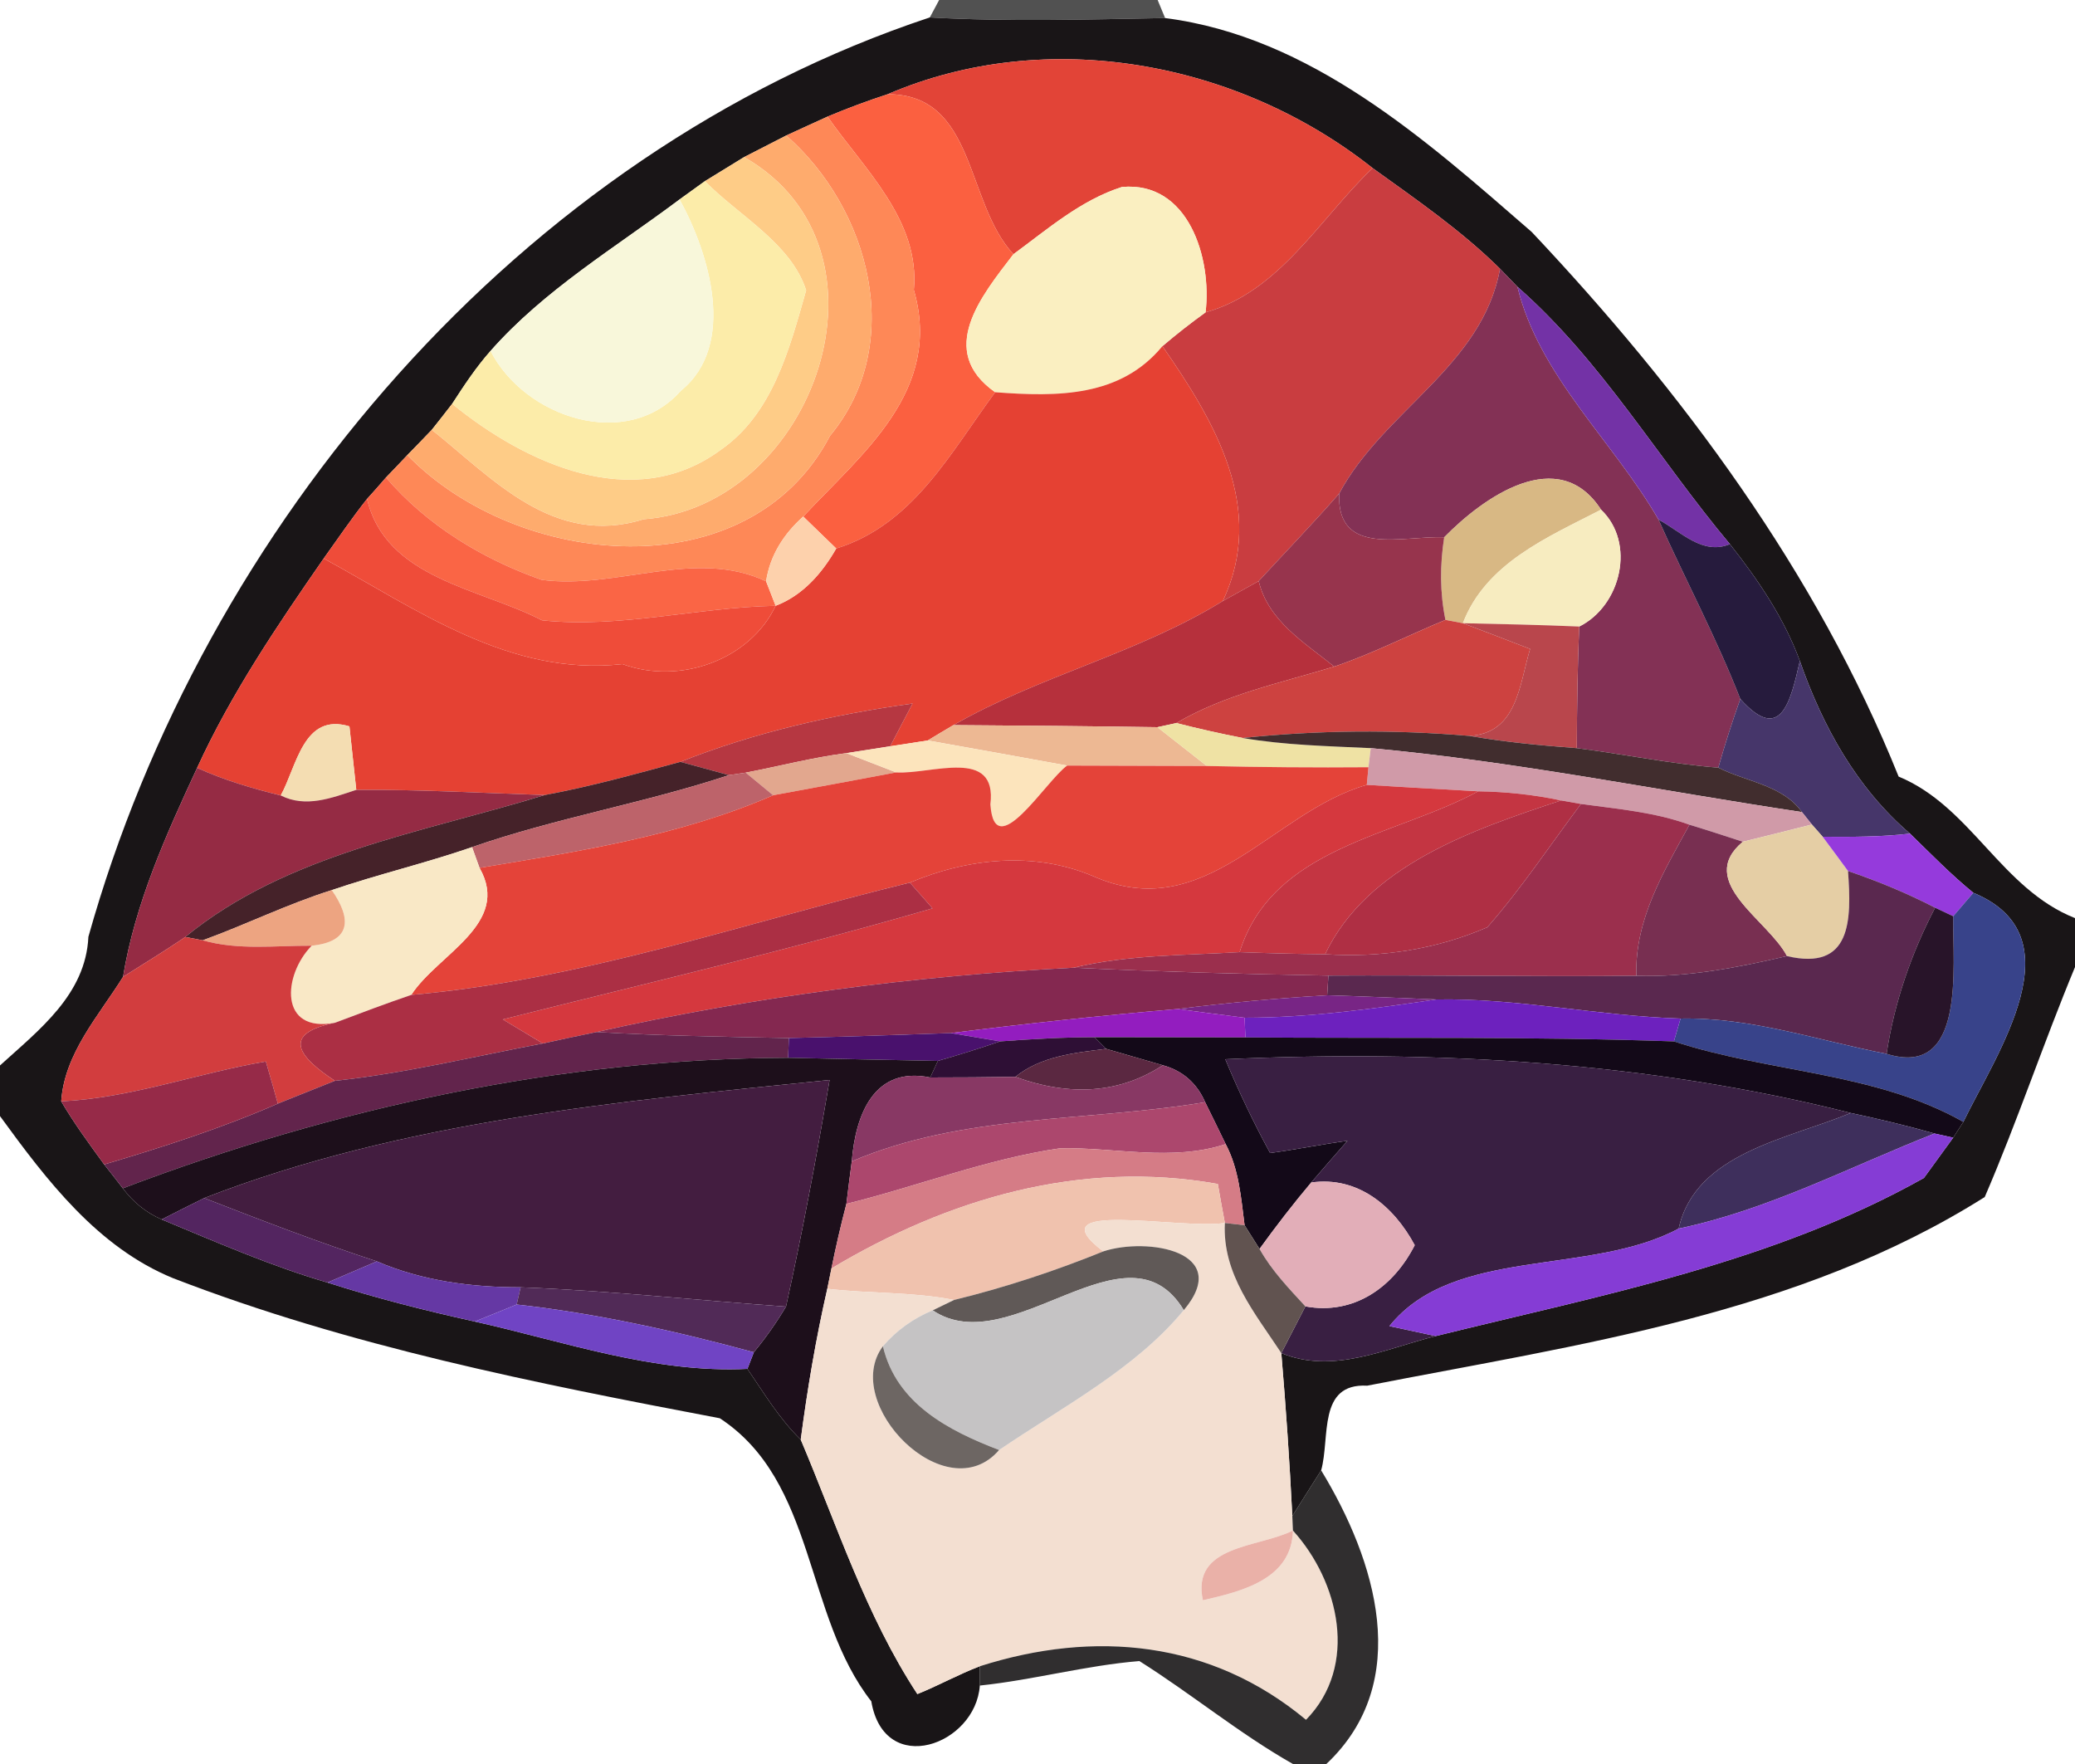<?xml version="1.0" encoding="UTF-8" ?>
<!DOCTYPE svg PUBLIC "-//W3C//DTD SVG 1.1//EN" "http://www.w3.org/Graphics/SVG/1.1/DTD/svg11.dtd">
<svg width="100pt" height="85pt" viewBox="0 0 100 85" version="1.1" xmlns="http://www.w3.org/2000/svg">
<path fill="#000000" opacity="0.68" d=" M 45.26 0.00 L 55.79 0.00 L 56.15 0.87 C 52.37 0.94 48.59 1.05 44.81 0.84 L 45.26 0.00 Z" />
<path fill="#090507" opacity="0.93" d=" M 4.26 45.14 C 9.82 25.32 25.06 7.39 44.81 0.84 C 48.59 1.05 52.37 0.94 56.15 0.87 C 63.17 1.77 68.70 6.73 73.82 11.18 C 81.07 18.87 87.53 27.55 91.50 37.42 C 94.99 38.86 96.44 42.83 100.00 44.24 L 100.00 46.60 C 98.48 50.26 97.22 54.04 95.65 57.68 C 86.68 63.34 76.08 64.78 65.89 66.77 C 63.49 66.64 64.11 69.27 63.67 70.85 C 63.21 71.58 62.74 72.31 62.28 73.05 C 62.15 70.42 61.97 67.81 61.75 65.20 C 64.24 66.23 66.76 64.99 69.19 64.38 C 77.20 62.40 85.43 60.85 92.72 56.76 C 93.07 56.27 93.78 55.31 94.13 54.82 L 94.62 54.06 C 96.25 50.70 100.15 45.11 95.10 43.02 C 94.02 42.14 93.05 41.14 92.05 40.17 C 89.48 37.97 87.85 35.02 86.74 31.85 C 85.98 29.78 84.73 27.94 83.37 26.22 C 79.93 22.12 77.19 17.38 73.13 13.82 C 72.92 13.60 72.50 13.17 72.29 12.95 C 70.43 11.11 68.26 9.62 66.15 8.10 C 59.66 2.96 50.47 1.24 42.78 4.54 C 41.80 4.86 40.83 5.22 39.88 5.62 C 39.38 5.85 38.38 6.30 37.89 6.53 C 37.38 6.79 36.37 7.31 35.86 7.57 C 35.39 7.86 34.44 8.44 33.97 8.73 C 33.67 8.95 33.05 9.39 32.75 9.61 C 29.64 11.94 26.23 13.97 23.64 16.91 C 22.94 17.70 22.36 18.58 21.79 19.46 C 21.55 19.77 21.06 20.40 20.81 20.71 C 20.52 21.01 19.93 21.63 19.63 21.93 C 19.38 22.20 18.86 22.74 18.60 23.01 C 18.38 23.27 17.92 23.79 17.69 24.04 C 16.95 24.97 16.29 25.95 15.60 26.91 C 13.36 30.14 11.14 33.42 9.50 37.00 C 8.00 40.23 6.51 43.53 5.93 47.07 C 4.75 48.96 3.11 50.75 2.95 53.07 C 3.57 54.13 4.30 55.12 5.02 56.11 C 5.25 56.40 5.70 56.97 5.92 57.26 C 6.42 57.93 7.04 58.43 7.79 58.76 C 10.42 59.85 13.04 61.00 15.78 61.80 C 18.11 62.55 20.49 63.15 22.88 63.68 C 27.22 64.65 31.51 66.18 36.02 65.96 C 36.82 67.13 37.56 68.37 38.59 69.37 C 40.34 73.50 41.73 77.85 44.21 81.63 C 45.23 81.22 46.19 80.68 47.22 80.29 L 47.22 81.22 C 47.02 84.09 42.62 85.68 41.99 81.98 C 38.75 77.84 39.34 71.39 34.69 68.34 C 25.79 66.65 16.82 64.87 8.34 61.59 C 4.70 60.10 2.25 56.87 0.00 53.78 L 0.00 51.34 C 1.89 49.62 4.13 47.92 4.26 45.14 Z" />
<path fill="#e24437" opacity="1.00" d=" M 42.78 4.54 C 50.47 1.24 59.66 2.96 66.15 8.10 C 63.61 10.52 61.67 14.06 58.10 15.05 C 58.41 12.44 57.28 8.72 54.07 9.01 C 52.09 9.64 50.49 11.04 48.84 12.25 C 46.51 9.74 47.04 4.54 42.78 4.54 Z" />
<path fill="#fb6040" opacity="1.00" d=" M 39.88 5.62 C 40.83 5.22 41.80 4.86 42.78 4.54 C 47.04 4.54 46.51 9.74 48.84 12.25 C 47.29 14.27 45.12 16.90 47.96 18.90 C 45.80 21.82 44.01 25.28 40.30 26.43 C 39.90 26.05 39.11 25.27 38.71 24.89 C 41.52 21.87 45.45 18.84 44.04 13.97 C 44.35 10.62 41.64 8.14 39.88 5.62 Z" />
<path fill="#fe8857" opacity="1.00" d=" M 37.89 6.53 C 38.38 6.30 39.38 5.85 39.88 5.62 C 41.64 8.14 44.35 10.62 44.04 13.97 C 45.45 18.84 41.52 21.87 38.71 24.89 C 37.78 25.72 37.11 26.75 36.92 28.01 C 33.50 26.40 29.72 28.42 26.10 27.94 C 23.24 26.93 20.58 25.32 18.60 23.01 C 18.86 22.74 19.38 22.20 19.63 21.93 C 24.96 27.41 36.09 28.48 40.00 21.00 C 43.68 16.56 41.90 10.04 37.89 6.53 Z" />
<path fill="#feab6d" opacity="1.00" d=" M 35.86 7.57 C 36.37 7.31 37.38 6.79 37.89 6.53 C 41.90 10.04 43.68 16.56 40.00 21.00 C 36.09 28.48 24.96 27.41 19.63 21.93 C 19.93 21.63 20.52 21.01 20.81 20.71 C 23.74 23.04 26.66 26.38 31.02 25.02 C 39.24 24.41 43.64 12.01 35.86 7.57 Z" />
<path fill="#fecc87" opacity="1.00" d=" M 33.97 8.73 C 34.44 8.44 35.39 7.86 35.86 7.57 C 43.64 12.01 39.24 24.41 31.02 25.02 C 26.66 26.38 23.74 23.04 20.81 20.71 C 21.06 20.40 21.55 19.77 21.79 19.46 C 25.34 22.35 30.54 24.74 34.70 21.70 C 37.25 19.95 38.05 16.79 38.85 13.99 C 38.12 11.72 35.61 10.40 33.97 8.73 Z" />
<path fill="#c93d40" opacity="1.00" d=" M 66.15 8.10 C 68.26 9.62 70.43 11.11 72.29 12.95 C 71.44 17.65 66.67 19.79 64.54 23.78 C 63.28 25.22 61.95 26.60 60.66 28.00 C 60.23 28.24 59.36 28.72 58.93 28.96 C 61.04 24.51 58.55 20.32 56.02 16.68 C 56.69 16.11 57.39 15.56 58.10 15.05 C 61.67 14.06 63.61 10.52 66.15 8.10 Z" />
<path fill="#fceca9" opacity="1.00" d=" M 32.75 9.61 C 33.05 9.39 33.67 8.95 33.97 8.73 C 35.61 10.40 38.12 11.72 38.85 13.99 C 38.05 16.79 37.25 19.95 34.70 21.70 C 30.54 24.74 25.34 22.35 21.79 19.46 C 22.36 18.58 22.94 17.70 23.64 16.91 C 25.30 20.15 30.23 21.75 32.81 18.83 C 35.52 16.64 34.19 12.22 32.75 9.61 Z" />
<path fill="#faefc1" opacity="1.00" d=" M 48.84 12.25 C 50.49 11.04 52.09 9.64 54.07 9.01 C 57.28 8.72 58.41 12.44 58.10 15.05 C 57.39 15.56 56.69 16.11 56.02 16.68 C 54.00 19.13 50.99 19.13 47.96 18.90 C 45.12 16.90 47.29 14.27 48.84 12.25 Z" />
<path fill="#f8f7da" opacity="1.00" d=" M 23.64 16.91 C 26.23 13.97 29.64 11.94 32.75 9.61 C 34.19 12.22 35.52 16.64 32.81 18.83 C 30.23 21.75 25.30 20.15 23.64 16.91 Z" />
<path fill="#833155" opacity="1.00" d=" M 72.29 12.95 C 72.50 13.17 72.92 13.60 73.13 13.82 C 74.17 18.12 77.75 21.26 79.93 25.04 C 81.22 27.93 82.72 30.73 83.87 33.68 C 83.48 34.77 83.13 35.87 82.81 36.99 C 80.52 36.81 78.27 36.34 75.99 36.05 C 76.00 34.09 76.02 32.14 76.11 30.19 C 78.13 29.18 78.84 26.16 77.16 24.56 C 75.11 21.39 71.50 23.95 69.60 25.89 C 67.61 25.80 64.41 26.86 64.54 23.78 C 66.67 19.79 71.44 17.65 72.29 12.95 Z" />
<path fill="#7332a6" opacity="1.00" d=" M 73.13 13.82 C 77.19 17.38 79.93 22.12 83.37 26.22 C 82.04 26.77 81.01 25.61 79.93 25.04 C 77.75 21.26 74.17 18.12 73.13 13.82 Z" />
<path fill="#e54133" opacity="1.00" d=" M 47.96 18.90 C 50.99 19.13 54.00 19.13 56.02 16.68 C 58.55 20.32 61.04 24.51 58.93 28.96 C 54.85 31.48 50.10 32.56 45.95 34.94 C 45.64 35.12 45.02 35.49 44.71 35.68 C 44.26 35.75 43.35 35.89 42.90 35.96 C 43.17 35.44 43.71 34.41 43.98 33.90 C 40.16 34.43 36.37 35.29 32.79 36.71 C 30.62 37.30 28.46 37.90 26.25 38.31 C 23.22 38.21 20.20 38.04 17.17 38.06 C 17.09 37.30 16.92 35.77 16.84 35.00 C 14.62 34.33 14.31 36.91 13.53 38.33 C 12.15 37.99 10.79 37.59 9.50 37.00 C 11.14 33.42 13.36 30.14 15.60 26.91 C 20.09 29.36 24.55 32.61 30.00 32.00 C 32.79 33.02 36.15 31.78 37.38 29.19 C 38.69 28.69 39.62 27.62 40.30 26.43 C 44.01 25.28 45.80 21.82 47.96 18.90 Z" />
<path fill="#fa6545" opacity="1.00" d=" M 17.69 24.04 C 17.92 23.79 18.38 23.27 18.60 23.01 C 20.58 25.32 23.24 26.93 26.10 27.94 C 29.72 28.42 33.50 26.40 36.92 28.01 L 37.38 29.19 C 33.62 29.26 29.88 30.29 26.12 29.89 C 23.14 28.34 18.59 27.90 17.69 24.04 Z" />
<path fill="#d8b884" opacity="1.00" d=" M 69.60 25.89 C 71.50 23.95 75.11 21.39 77.16 24.56 C 74.60 25.88 71.61 27.13 70.50 30.03 L 69.66 29.87 C 69.39 28.56 69.39 27.22 69.60 25.89 Z" />
<path fill="#ef4c39" opacity="1.00" d=" M 15.60 26.91 C 16.29 25.95 16.95 24.97 17.69 24.04 C 18.59 27.90 23.14 28.34 26.12 29.89 C 29.88 30.29 33.62 29.26 37.38 29.19 C 36.15 31.78 32.79 33.02 30.00 32.00 C 24.55 32.61 20.09 29.36 15.60 26.91 Z" />
<path fill="#97344d" opacity="1.00" d=" M 60.66 28.00 C 61.95 26.60 63.28 25.22 64.54 23.78 C 64.41 26.86 67.61 25.80 69.60 25.89 C 69.39 27.22 69.39 28.56 69.66 29.87 C 67.87 30.61 66.14 31.50 64.30 32.12 C 62.86 30.96 61.12 29.92 60.66 28.00 Z" />
<path fill="#fdd1ac" opacity="1.00" d=" M 36.92 28.01 C 37.11 26.75 37.78 25.72 38.71 24.89 C 39.11 25.27 39.90 26.05 40.30 26.43 C 39.62 27.62 38.69 28.69 37.38 29.19 L 36.92 28.01 Z" />
<path fill="#f7ecc0" opacity="1.00" d=" M 70.50 30.03 C 71.61 27.13 74.60 25.88 77.16 24.56 C 78.84 26.16 78.13 29.18 76.11 30.19 C 74.24 30.11 72.37 30.07 70.50 30.03 Z" />
<path fill="#261b3d" opacity="1.00" d=" M 79.93 25.04 C 81.01 25.61 82.04 26.77 83.37 26.22 C 84.73 27.94 85.98 29.78 86.74 31.85 C 86.29 33.80 85.83 35.87 83.87 33.68 C 82.72 30.73 81.22 27.93 79.93 25.04 Z" />
<path fill="#b6303c" opacity="1.00" d=" M 58.93 28.96 C 59.36 28.72 60.23 28.24 60.66 28.00 C 61.12 29.92 62.86 30.96 64.30 32.12 C 61.71 32.91 59.04 33.46 56.69 34.84 L 55.78 35.04 C 52.50 34.99 49.23 34.96 45.95 34.94 C 50.10 32.56 54.85 31.48 58.93 28.96 Z" />
<path fill="#cd4240" opacity="1.00" d=" M 64.30 32.12 C 66.14 31.50 67.87 30.61 69.66 29.87 L 70.50 30.03 C 71.58 30.44 72.66 30.85 73.74 31.27 C 73.22 33.00 73.12 35.33 70.82 35.46 C 67.17 35.15 63.53 35.18 59.89 35.56 C 58.81 35.35 57.75 35.11 56.69 34.84 C 59.04 33.46 61.71 32.91 64.30 32.12 Z" />
<path fill="#b9464c" opacity="1.00" d=" M 70.50 30.03 C 72.37 30.07 74.24 30.11 76.11 30.19 C 76.02 32.14 76.00 34.09 75.99 36.05 C 74.26 35.92 72.53 35.76 70.82 35.46 C 73.12 35.33 73.22 33.00 73.74 31.27 C 72.66 30.85 71.58 30.44 70.50 30.03 Z" />
<path fill="#46366a" opacity="1.00" d=" M 83.87 33.68 C 85.83 35.87 86.29 33.80 86.74 31.85 C 87.85 35.02 89.48 37.97 92.05 40.17 C 90.65 40.33 89.25 40.33 87.84 40.32 L 87.32 39.73 L 86.84 39.13 C 85.92 37.83 84.15 37.67 82.81 36.99 C 83.13 35.87 83.48 34.77 83.87 33.68 Z" />
<path fill="#b63741" opacity="1.00" d=" M 32.79 36.71 C 36.37 35.29 40.16 34.43 43.98 33.90 C 43.71 34.41 43.17 35.44 42.90 35.96 C 42.37 36.04 41.32 36.21 40.79 36.29 C 39.16 36.50 37.56 36.92 35.94 37.23 L 35.13 37.35 C 34.54 37.19 33.37 36.87 32.79 36.71 Z" />
<path fill="#f4ddb2" opacity="1.00" d=" M 13.53 38.33 C 14.31 36.91 14.62 34.33 16.84 35.00 C 16.92 35.77 17.09 37.30 17.17 38.06 C 15.98 38.45 14.74 38.94 13.53 38.33 Z" />
<path fill="#edb893" opacity="1.00" d=" M 44.71 35.68 C 45.02 35.49 45.64 35.12 45.95 34.94 C 49.23 34.96 52.50 34.99 55.78 35.04 C 56.57 35.66 57.37 36.29 58.16 36.91 C 56.48 36.91 53.12 36.89 51.43 36.89 C 49.75 36.58 46.39 35.98 44.71 35.68 Z" />
<path fill="#efe2a4" opacity="1.00" d=" M 55.78 35.04 L 56.69 34.84 C 57.75 35.11 58.81 35.35 59.89 35.56 C 61.92 35.91 64.00 35.95 66.06 36.05 L 65.95 36.97 C 63.35 36.99 60.76 36.97 58.16 36.91 C 57.37 36.29 56.57 35.66 55.78 35.04 Z" />
<path fill="#412d2e" opacity="1.00" d=" M 59.89 35.56 C 63.53 35.18 67.17 35.15 70.82 35.46 C 72.53 35.76 74.26 35.92 75.99 36.05 C 78.27 36.34 80.52 36.81 82.81 36.99 C 84.15 37.67 85.92 37.83 86.84 39.13 C 79.91 38.09 73.03 36.69 66.06 36.05 C 64.00 35.95 61.92 35.91 59.89 35.56 Z" />
<path fill="#e2a78e" opacity="1.00" d=" M 35.94 37.23 C 37.56 36.92 39.16 36.50 40.79 36.29 C 41.39 36.52 42.59 36.99 43.19 37.22 C 41.71 37.50 38.74 38.05 37.26 38.32 C 36.93 38.05 36.27 37.50 35.94 37.23 Z" />
<path fill="#fce4bc" opacity="1.00" d=" M 40.79 36.29 C 41.32 36.21 42.37 36.04 42.90 35.96 C 43.35 35.89 44.26 35.75 44.71 35.68 C 46.39 35.98 49.75 36.58 51.43 36.89 C 50.41 37.61 47.93 41.71 47.73 38.76 C 48.07 35.99 44.89 37.32 43.19 37.22 C 42.59 36.99 41.39 36.52 40.79 36.29 Z" />
<path fill="#d09aa8" opacity="1.00" d=" M 66.06 36.05 C 73.03 36.69 79.91 38.09 86.84 39.13 L 87.32 39.73 C 86.21 40.01 85.10 40.29 83.99 40.56 C 83.13 40.28 82.28 40.00 81.42 39.74 C 79.74 39.13 77.95 38.98 76.19 38.74 L 75.23 38.57 C 73.92 38.29 72.58 38.15 71.24 38.13 C 69.45 38.03 67.66 37.93 65.87 37.82 L 65.95 36.97 L 66.06 36.05 Z" />
<path fill="#952b44" opacity="1.00" d=" M 5.93 47.07 C 6.51 43.53 8.00 40.23 9.50 37.00 C 10.79 37.59 12.15 37.99 13.53 38.33 C 14.74 38.94 15.98 38.45 17.17 38.06 C 20.20 38.04 23.22 38.21 26.25 38.31 C 20.36 40.12 13.80 41.15 8.93 45.15 C 7.94 45.82 6.93 46.44 5.93 47.07 Z" />
<path fill="#452229" opacity="1.00" d=" M 26.25 38.31 C 28.46 37.90 30.62 37.30 32.79 36.71 C 33.37 36.87 34.54 37.19 35.13 37.35 C 31.06 38.70 26.80 39.41 22.75 40.82 C 20.52 41.59 18.22 42.13 15.99 42.89 C 13.86 43.56 11.86 44.55 9.77 45.31 L 8.93 45.15 C 13.80 41.15 20.36 40.12 26.25 38.31 Z" />
<path fill="#bd636a" opacity="1.00" d=" M 35.13 37.35 L 35.94 37.23 C 36.27 37.50 36.93 38.05 37.26 38.32 C 32.76 40.28 27.91 41.02 23.11 41.82 L 22.75 40.82 C 26.80 39.41 31.06 38.70 35.13 37.35 Z" />
<path fill="#e44339" opacity="1.00" d=" M 43.19 37.22 C 44.89 37.32 48.07 35.99 47.73 38.76 C 47.93 41.71 50.41 37.61 51.43 36.89 C 53.12 36.89 56.48 36.91 58.16 36.91 C 60.76 36.97 63.35 36.99 65.95 36.97 L 65.87 37.82 C 61.29 39.12 58.09 44.63 52.66 42.21 C 49.80 41.01 46.63 41.36 43.85 42.53 C 35.90 44.47 28.01 47.22 19.82 47.94 C 21.09 45.98 24.65 44.52 23.11 41.82 C 27.91 41.02 32.76 40.28 37.26 38.32 C 38.74 38.05 41.71 37.50 43.19 37.22 Z" />
<path fill="#d5383e" opacity="1.00" d=" M 52.66 42.21 C 58.09 44.63 61.29 39.12 65.87 37.82 C 67.66 37.93 69.45 38.03 71.24 38.13 C 67.19 40.32 61.34 40.79 59.74 45.88 C 57.06 46.04 54.36 46.00 51.74 46.63 C 44.01 47.02 36.30 48.04 28.75 49.73 C 28.10 49.86 26.81 50.14 26.16 50.28 C 25.68 49.99 24.71 49.41 24.23 49.12 C 31.15 47.38 38.09 45.76 44.94 43.77 C 44.67 43.46 44.13 42.84 43.85 42.53 C 46.63 41.36 49.80 41.01 52.66 42.21 Z" />
<path fill="#c43542" opacity="1.00" d=" M 71.24 38.13 C 72.58 38.15 73.92 38.29 75.23 38.57 C 70.99 39.97 65.90 41.70 63.86 45.98 C 62.48 45.97 61.11 45.93 59.74 45.88 C 61.34 40.79 67.19 40.32 71.24 38.13 Z" />
<path fill="#af2f44" opacity="1.00" d=" M 63.86 45.98 C 65.90 41.70 70.99 39.97 75.23 38.57 L 76.19 38.74 C 74.70 40.73 73.32 42.81 71.68 44.68 C 69.21 45.75 66.53 46.16 63.86 45.98 Z" />
<path fill="#9b2f4d" opacity="1.00" d=" M 76.19 38.74 C 77.95 38.98 79.74 39.13 81.42 39.74 C 80.17 42.02 78.78 44.31 78.86 47.02 C 73.91 47.07 68.97 46.98 64.02 47.01 C 59.92 46.94 55.83 46.82 51.74 46.63 C 54.36 46.00 57.06 46.04 59.74 45.88 C 61.11 45.93 62.48 45.97 63.86 45.98 C 66.53 46.16 69.21 45.75 71.68 44.68 C 73.32 42.81 74.70 40.73 76.19 38.74 Z" />
<path fill="#782f51" opacity="1.00" d=" M 81.42 39.74 C 82.28 40.00 83.13 40.28 83.99 40.56 C 81.69 42.49 85.22 44.33 86.12 46.07 C 83.74 46.62 81.32 47.10 78.86 47.02 C 78.78 44.31 80.17 42.02 81.42 39.74 Z" />
<path fill="#e5cea5" opacity="1.00" d=" M 83.99 40.56 C 85.10 40.29 86.21 40.01 87.32 39.73 L 87.84 40.32 C 88.15 40.73 88.76 41.56 89.06 41.97 C 89.24 44.36 89.22 46.80 86.12 46.07 C 85.22 44.33 81.69 42.49 83.99 40.56 Z" />
<path fill="#953adc" opacity="1.00" d=" M 87.84 40.32 C 89.25 40.33 90.65 40.33 92.05 40.17 C 93.05 41.14 94.02 42.14 95.10 43.02 C 94.86 43.30 94.37 43.87 94.13 44.15 L 93.26 43.74 C 91.91 43.04 90.50 42.46 89.06 41.97 C 88.76 41.56 88.15 40.73 87.84 40.32 Z" />
<path fill="#f9e8c6" opacity="1.00" d=" M 15.99 42.89 C 18.22 42.13 20.52 41.59 22.75 40.82 L 23.11 41.82 C 24.65 44.52 21.09 45.98 19.82 47.94 C 18.59 48.36 17.37 48.82 16.15 49.28 C 13.43 49.80 13.63 46.99 15.02 45.57 C 16.90 45.38 16.98 44.31 15.99 42.89 Z" />
<path fill="#5a284f" opacity="1.00" d=" M 89.06 41.97 C 90.50 42.46 91.91 43.04 93.26 43.74 C 92.11 45.94 91.29 48.32 90.92 50.78 C 87.62 50.14 84.39 49.01 80.99 49.08 C 77.05 48.96 73.17 48.09 69.22 48.16 C 67.47 48.09 65.71 48.01 63.96 47.96 L 64.02 47.01 C 68.97 46.98 73.91 47.07 78.86 47.02 C 81.32 47.10 83.74 46.62 86.12 46.07 C 89.22 46.80 89.24 44.36 89.06 41.97 Z" />
<path fill="#eda481" opacity="1.00" d=" M 9.77 45.31 C 11.86 44.55 13.86 43.56 15.99 42.89 C 16.98 44.31 16.90 45.38 15.02 45.57 C 13.27 45.56 11.49 45.80 9.77 45.31 Z" />
<path fill="#ab2f44" opacity="1.00" d=" M 19.82 47.94 C 28.01 47.22 35.90 44.47 43.85 42.53 C 44.13 42.84 44.67 43.46 44.94 43.77 C 38.09 45.76 31.15 47.38 24.23 49.12 C 24.71 49.41 25.68 49.99 26.16 50.28 C 22.83 50.91 19.52 51.72 16.14 52.08 C 14.37 50.92 13.54 49.81 16.15 49.28 C 17.37 48.82 18.59 48.36 19.82 47.94 Z" />
<path fill="#38438a" opacity="1.00" d=" M 95.10 43.02 C 100.15 45.11 96.25 50.70 94.62 54.06 C 90.36 51.65 85.26 51.69 80.67 50.18 L 80.99 49.08 C 84.39 49.01 87.62 50.14 90.92 50.78 C 94.75 51.98 94.10 46.62 94.13 44.15 C 94.37 43.87 94.86 43.30 95.10 43.02 Z" />
<path fill="#281429" opacity="1.00" d=" M 93.26 43.74 L 94.13 44.15 C 94.10 46.62 94.75 51.98 90.92 50.78 C 91.29 48.32 92.11 45.94 93.26 43.74 Z" />
<path fill="#d23d3e" opacity="1.00" d=" M 8.93 45.15 L 9.77 45.31 C 11.49 45.80 13.27 45.56 15.02 45.57 C 13.63 46.99 13.43 49.80 16.15 49.28 C 13.54 49.81 14.37 50.92 16.14 52.08 C 15.23 52.44 14.31 52.81 13.39 53.18 C 13.25 52.67 12.96 51.65 12.81 51.15 C 9.51 51.71 6.32 52.91 2.95 53.07 C 3.11 50.75 4.75 48.96 5.93 47.07 C 6.93 46.44 7.94 45.82 8.93 45.15 Z" />
<path fill="#842850" opacity="1.00" d=" M 28.75 49.73 C 36.30 48.04 44.01 47.02 51.74 46.63 C 55.83 46.82 59.92 46.94 64.02 47.01 L 63.96 47.96 C 61.55 48.10 59.15 48.32 56.75 48.62 C 53.10 48.93 49.46 49.32 45.82 49.78 C 43.22 49.87 40.62 49.96 38.02 50.02 C 34.92 49.96 31.84 49.91 28.75 49.73 Z" />
<path fill="#782585" opacity="1.00" d=" M 56.75 48.62 C 59.15 48.32 61.55 48.10 63.96 47.96 C 65.71 48.01 67.47 48.09 69.22 48.16 C 66.16 48.61 63.09 49.04 59.98 49.04 C 59.18 48.94 57.56 48.73 56.75 48.62 Z" />
<path fill="#6d21be" opacity="1.00" d=" M 69.22 48.16 C 73.17 48.09 77.05 48.96 80.99 49.08 L 80.67 50.18 C 73.79 49.94 66.90 50.04 60.02 49.99 L 59.98 49.04 C 63.09 49.04 66.16 48.61 69.22 48.16 Z" />
<path fill="#931dbf" opacity="1.00" d=" M 45.82 49.78 C 49.46 49.32 53.10 48.93 56.75 48.62 C 57.56 48.73 59.18 48.94 59.98 49.04 L 60.02 49.99 C 58.20 49.99 54.57 49.98 52.75 49.98 C 51.23 49.98 49.71 50.07 48.20 50.18 C 47.61 50.08 46.42 49.88 45.82 49.78 Z" />
<path fill="#62244c" opacity="1.00" d=" M 26.16 50.28 C 26.81 50.14 28.10 49.86 28.75 49.73 C 31.84 49.91 34.92 49.96 38.02 50.02 L 37.98 50.97 C 27.03 51.01 16.14 53.38 5.92 57.26 C 5.70 56.97 5.25 56.40 5.02 56.11 C 7.86 55.27 10.68 54.36 13.39 53.18 C 14.31 52.81 15.23 52.44 16.14 52.08 C 19.52 51.72 22.83 50.91 26.16 50.28 Z" />
<path fill="#49116d" opacity="1.00" d=" M 38.02 50.02 C 40.62 49.96 43.22 49.87 45.82 49.78 C 46.42 49.88 47.61 50.08 48.20 50.18 C 47.21 50.52 46.21 50.83 45.20 51.12 C 43.40 51.09 39.79 51.01 37.98 50.97 L 38.02 50.02 Z" />
<path fill="#2e0f35" opacity="1.00" d=" M 48.20 50.18 C 49.71 50.07 51.23 49.98 52.75 49.98 L 53.31 50.54 C 51.79 50.73 50.17 50.89 48.93 51.89 C 47.56 51.91 46.20 51.92 44.83 51.92 L 45.20 51.12 C 46.21 50.83 47.21 50.52 48.20 50.18 Z" />
<path fill="#130918" opacity="1.00" d=" M 52.75 49.98 C 54.57 49.98 58.20 49.99 60.02 49.99 C 66.90 50.04 73.79 49.94 80.67 50.18 C 85.26 51.69 90.36 51.65 94.62 54.06 L 94.13 54.82 L 93.23 54.62 C 91.90 54.24 90.55 53.92 89.19 53.63 C 79.35 51.14 69.16 50.59 59.05 51.04 C 59.69 52.58 60.41 54.09 61.21 55.56 C 62.46 55.39 63.69 55.14 64.94 54.97 C 64.35 55.64 63.77 56.30 63.19 56.98 C 62.32 58.01 61.49 59.09 60.70 60.18 C 60.52 59.89 60.16 59.32 59.98 59.04 C 59.81 57.71 59.71 56.34 59.07 55.13 C 58.83 54.63 58.33 53.62 58.08 53.11 C 57.68 52.19 56.99 51.59 56.04 51.33 C 55.36 51.13 53.99 50.74 53.31 50.54 L 52.75 49.98 Z" />
<path fill="#962a48" opacity="1.00" d=" M 2.95 53.07 C 6.32 52.91 9.51 51.71 12.81 51.15 C 12.96 51.65 13.25 52.67 13.39 53.18 C 10.68 54.36 7.86 55.27 5.02 56.11 C 4.30 55.12 3.57 54.13 2.95 53.07 Z" />
<path fill="#1d0f1b" opacity="1.00" d=" M 5.92 57.26 C 16.14 53.38 27.03 51.01 37.98 50.97 C 39.79 51.01 43.40 51.09 45.20 51.12 L 44.83 51.92 C 42.13 51.36 41.23 53.70 41.05 55.96 C 40.98 56.47 40.85 57.50 40.79 58.01 C 40.52 59.04 40.28 60.08 40.07 61.12 L 39.87 62.10 C 39.32 64.50 38.91 66.93 38.59 69.37 C 37.56 68.37 36.82 67.13 36.02 65.96 L 36.33 65.16 C 36.90 64.47 37.42 63.73 37.88 62.96 C 38.68 59.34 39.36 55.70 39.98 52.04 C 29.84 53.07 19.41 54.01 9.84 57.73 C 9.33 57.98 8.30 58.50 7.79 58.76 C 7.04 58.43 6.42 57.93 5.92 57.26 Z" />
<path fill="#5b2841" opacity="1.00" d=" M 48.93 51.89 C 50.17 50.89 51.79 50.73 53.31 50.54 C 53.99 50.74 55.36 51.13 56.04 51.33 C 53.99 52.67 51.62 52.86 48.93 51.89 Z" />
<path fill="#883864" opacity="1.00" d=" M 56.04 51.33 C 56.99 51.59 57.68 52.19 58.08 53.11 C 52.41 54.06 46.43 53.66 41.05 55.96 C 41.23 53.70 42.13 51.36 44.83 51.92 C 46.20 51.92 47.56 51.91 48.93 51.89 C 51.62 52.86 53.99 52.67 56.04 51.33 Z" />
<path fill="#391f42" opacity="1.00" d=" M 59.05 51.04 C 69.16 50.59 79.35 51.14 89.19 53.63 C 86.21 54.88 81.71 55.54 80.90 59.20 C 76.61 61.50 70.06 60.04 66.96 63.90 C 67.52 64.02 68.63 64.26 69.19 64.38 C 66.76 64.99 64.24 66.23 61.75 65.20 C 62.04 64.64 62.62 63.51 62.91 62.95 C 65.26 63.38 67.15 62.02 68.18 60.00 C 67.17 58.12 65.44 56.66 63.19 56.98 C 63.77 56.30 64.35 55.64 64.94 54.97 C 63.69 55.14 62.46 55.39 61.21 55.56 C 60.41 54.09 59.69 52.58 59.05 51.04 Z" />
<path fill="#431d40" opacity="1.00" d=" M 9.84 57.73 C 19.41 54.01 29.84 53.07 39.98 52.04 C 39.36 55.70 38.68 59.34 37.88 62.96 C 33.62 62.66 29.36 62.19 25.09 62.03 C 22.72 62.03 20.35 61.72 18.16 60.78 C 15.35 59.86 12.59 58.80 9.84 57.73 Z" />
<path fill="#ac476d" opacity="1.00" d=" M 41.05 55.96 C 46.43 53.66 52.41 54.06 58.08 53.11 C 58.33 53.62 58.83 54.63 59.07 55.13 C 56.49 55.98 53.72 55.28 51.10 55.33 C 47.57 55.84 44.23 57.16 40.79 58.01 C 40.85 57.50 40.98 56.47 41.05 55.96 Z" />
<path fill="#3e2f5c" opacity="1.00" d=" M 80.90 59.20 C 81.71 55.54 86.21 54.88 89.19 53.63 C 90.55 53.92 91.90 54.24 93.23 54.62 C 89.15 56.22 85.22 58.30 80.90 59.20 Z" />
<path fill="#d57c86" opacity="1.00" d=" M 40.79 58.01 C 44.23 57.16 47.57 55.84 51.10 55.33 C 53.72 55.28 56.49 55.98 59.07 55.13 C 59.71 56.34 59.81 57.71 59.98 59.04 L 59.03 58.93 C 58.94 58.46 58.77 57.52 58.69 57.05 C 52.06 55.87 45.69 57.76 40.07 61.12 C 40.28 60.08 40.52 59.04 40.79 58.01 Z" />
<path fill="#853cd5" opacity="1.00" d=" M 80.90 59.20 C 85.22 58.30 89.15 56.22 93.23 54.62 L 94.13 54.82 C 93.78 55.31 93.07 56.27 92.72 56.76 C 85.43 60.85 77.20 62.40 69.19 64.38 C 68.63 64.26 67.52 64.02 66.96 63.90 C 70.06 60.04 76.61 61.50 80.90 59.20 Z" />
<path fill="#f0c2ae" opacity="1.00" d=" M 40.07 61.12 C 45.69 57.76 52.06 55.87 58.69 57.05 C 58.77 57.52 58.94 58.46 59.03 58.93 C 56.82 59.26 49.83 57.76 53.17 60.30 C 50.83 61.25 48.43 62.04 45.98 62.64 C 43.96 62.24 41.90 62.34 39.87 62.10 L 40.07 61.12 Z" />
<path fill="#e2aeb8" opacity="1.00" d=" M 63.19 56.98 C 65.44 56.66 67.17 58.12 68.18 60.00 C 67.15 62.02 65.26 63.38 62.91 62.95 C 62.11 62.08 61.28 61.22 60.70 60.18 C 61.49 59.09 62.32 58.01 63.19 56.98 Z" />
<path fill="#532560" opacity="1.00" d=" M 7.79 58.76 C 8.30 58.50 9.33 57.98 9.84 57.73 C 12.59 58.80 15.35 59.86 18.16 60.78 C 17.56 61.04 16.37 61.55 15.78 61.80 C 13.04 61.00 10.42 59.85 7.79 58.76 Z" />
<path fill="#f3dfd1" opacity="1.00" d=" M 53.17 60.30 C 49.83 57.76 56.82 59.26 59.03 58.93 C 58.90 61.40 60.48 63.27 61.75 65.20 C 61.97 67.81 62.15 70.42 62.28 73.05 L 62.31 73.75 C 60.64 74.59 57.40 74.43 57.97 77.11 C 59.84 76.68 62.26 76.10 62.31 73.75 C 64.54 76.21 65.49 80.27 62.94 82.87 C 58.35 79.05 52.74 78.53 47.22 80.29 C 46.19 80.68 45.23 81.22 44.21 81.63 C 41.73 77.85 40.34 73.50 38.59 69.37 C 38.91 66.93 39.32 64.50 39.87 62.10 C 41.90 62.34 43.96 62.24 45.98 62.64 L 44.95 63.14 C 44.01 63.53 43.21 64.10 42.55 64.87 C 40.49 67.63 45.60 72.83 48.15 69.87 C 51.21 67.79 54.72 65.96 57.05 63.13 C 59.43 60.30 55.30 59.60 53.17 60.30 Z" />
<path fill="#615350" opacity="1.00" d=" M 59.03 58.93 L 59.98 59.04 C 60.16 59.32 60.52 59.89 60.70 60.18 C 61.28 61.22 62.11 62.08 62.91 62.95 C 62.62 63.51 62.04 64.64 61.75 65.20 C 60.48 63.27 58.90 61.40 59.03 58.93 Z" />
<path fill="#605957" opacity="1.00" d=" M 53.17 60.30 C 55.30 59.60 59.43 60.30 57.05 63.13 C 54.32 58.61 48.71 65.67 44.95 63.14 L 45.98 62.64 C 48.43 62.04 50.83 61.25 53.17 60.30 Z" />
<path fill="#6538a4" opacity="1.00" d=" M 15.78 61.80 C 16.37 61.55 17.56 61.04 18.16 60.78 C 20.35 61.72 22.72 62.03 25.09 62.03 L 24.90 62.86 C 24.40 63.07 23.39 63.47 22.88 63.68 C 20.49 63.15 18.11 62.55 15.78 61.80 Z" />
<path fill="#c5c3c4" opacity="1.00" d=" M 44.95 63.14 C 48.71 65.67 54.32 58.61 57.05 63.13 C 54.72 65.96 51.21 67.79 48.15 69.87 C 45.72 68.94 43.20 67.64 42.55 64.87 C 43.21 64.10 44.01 63.53 44.95 63.14 Z" />
<path fill="#512a57" opacity="1.00" d=" M 25.09 62.03 C 29.36 62.19 33.62 62.66 37.88 62.96 C 37.42 63.73 36.90 64.47 36.33 65.16 C 32.58 64.14 28.77 63.29 24.90 62.86 L 25.09 62.03 Z" />
<path fill="#7044c4" opacity="1.00" d=" M 22.88 63.68 C 23.39 63.47 24.40 63.07 24.90 62.86 C 28.77 63.29 32.58 64.14 36.33 65.16 L 36.02 65.96 C 31.51 66.18 27.22 64.65 22.88 63.68 Z" />
<path fill="#6d6663" opacity="1.00" d=" M 48.15 69.87 C 45.60 72.83 40.49 67.63 42.55 64.87 C 43.20 67.64 45.72 68.94 48.15 69.87 Z" />
<path fill="#121011" opacity="0.87" d=" M 62.28 73.05 C 62.74 72.31 63.21 71.58 63.67 70.85 C 66.30 75.17 68.13 81.04 63.92 85.00 L 62.31 85.00 C 59.72 83.53 57.42 81.62 54.91 80.04 C 52.32 80.25 49.81 80.95 47.22 81.22 L 47.22 80.29 C 52.74 78.53 58.35 79.05 62.94 82.87 C 65.49 80.27 64.54 76.21 62.31 73.75 L 62.28 73.05 Z" />
<path fill="#eab1a8" opacity="1.00" d=" M 57.97 77.11 C 57.40 74.43 60.64 74.59 62.31 73.75 C 62.26 76.10 59.84 76.68 57.97 77.11 Z" />
</svg>
